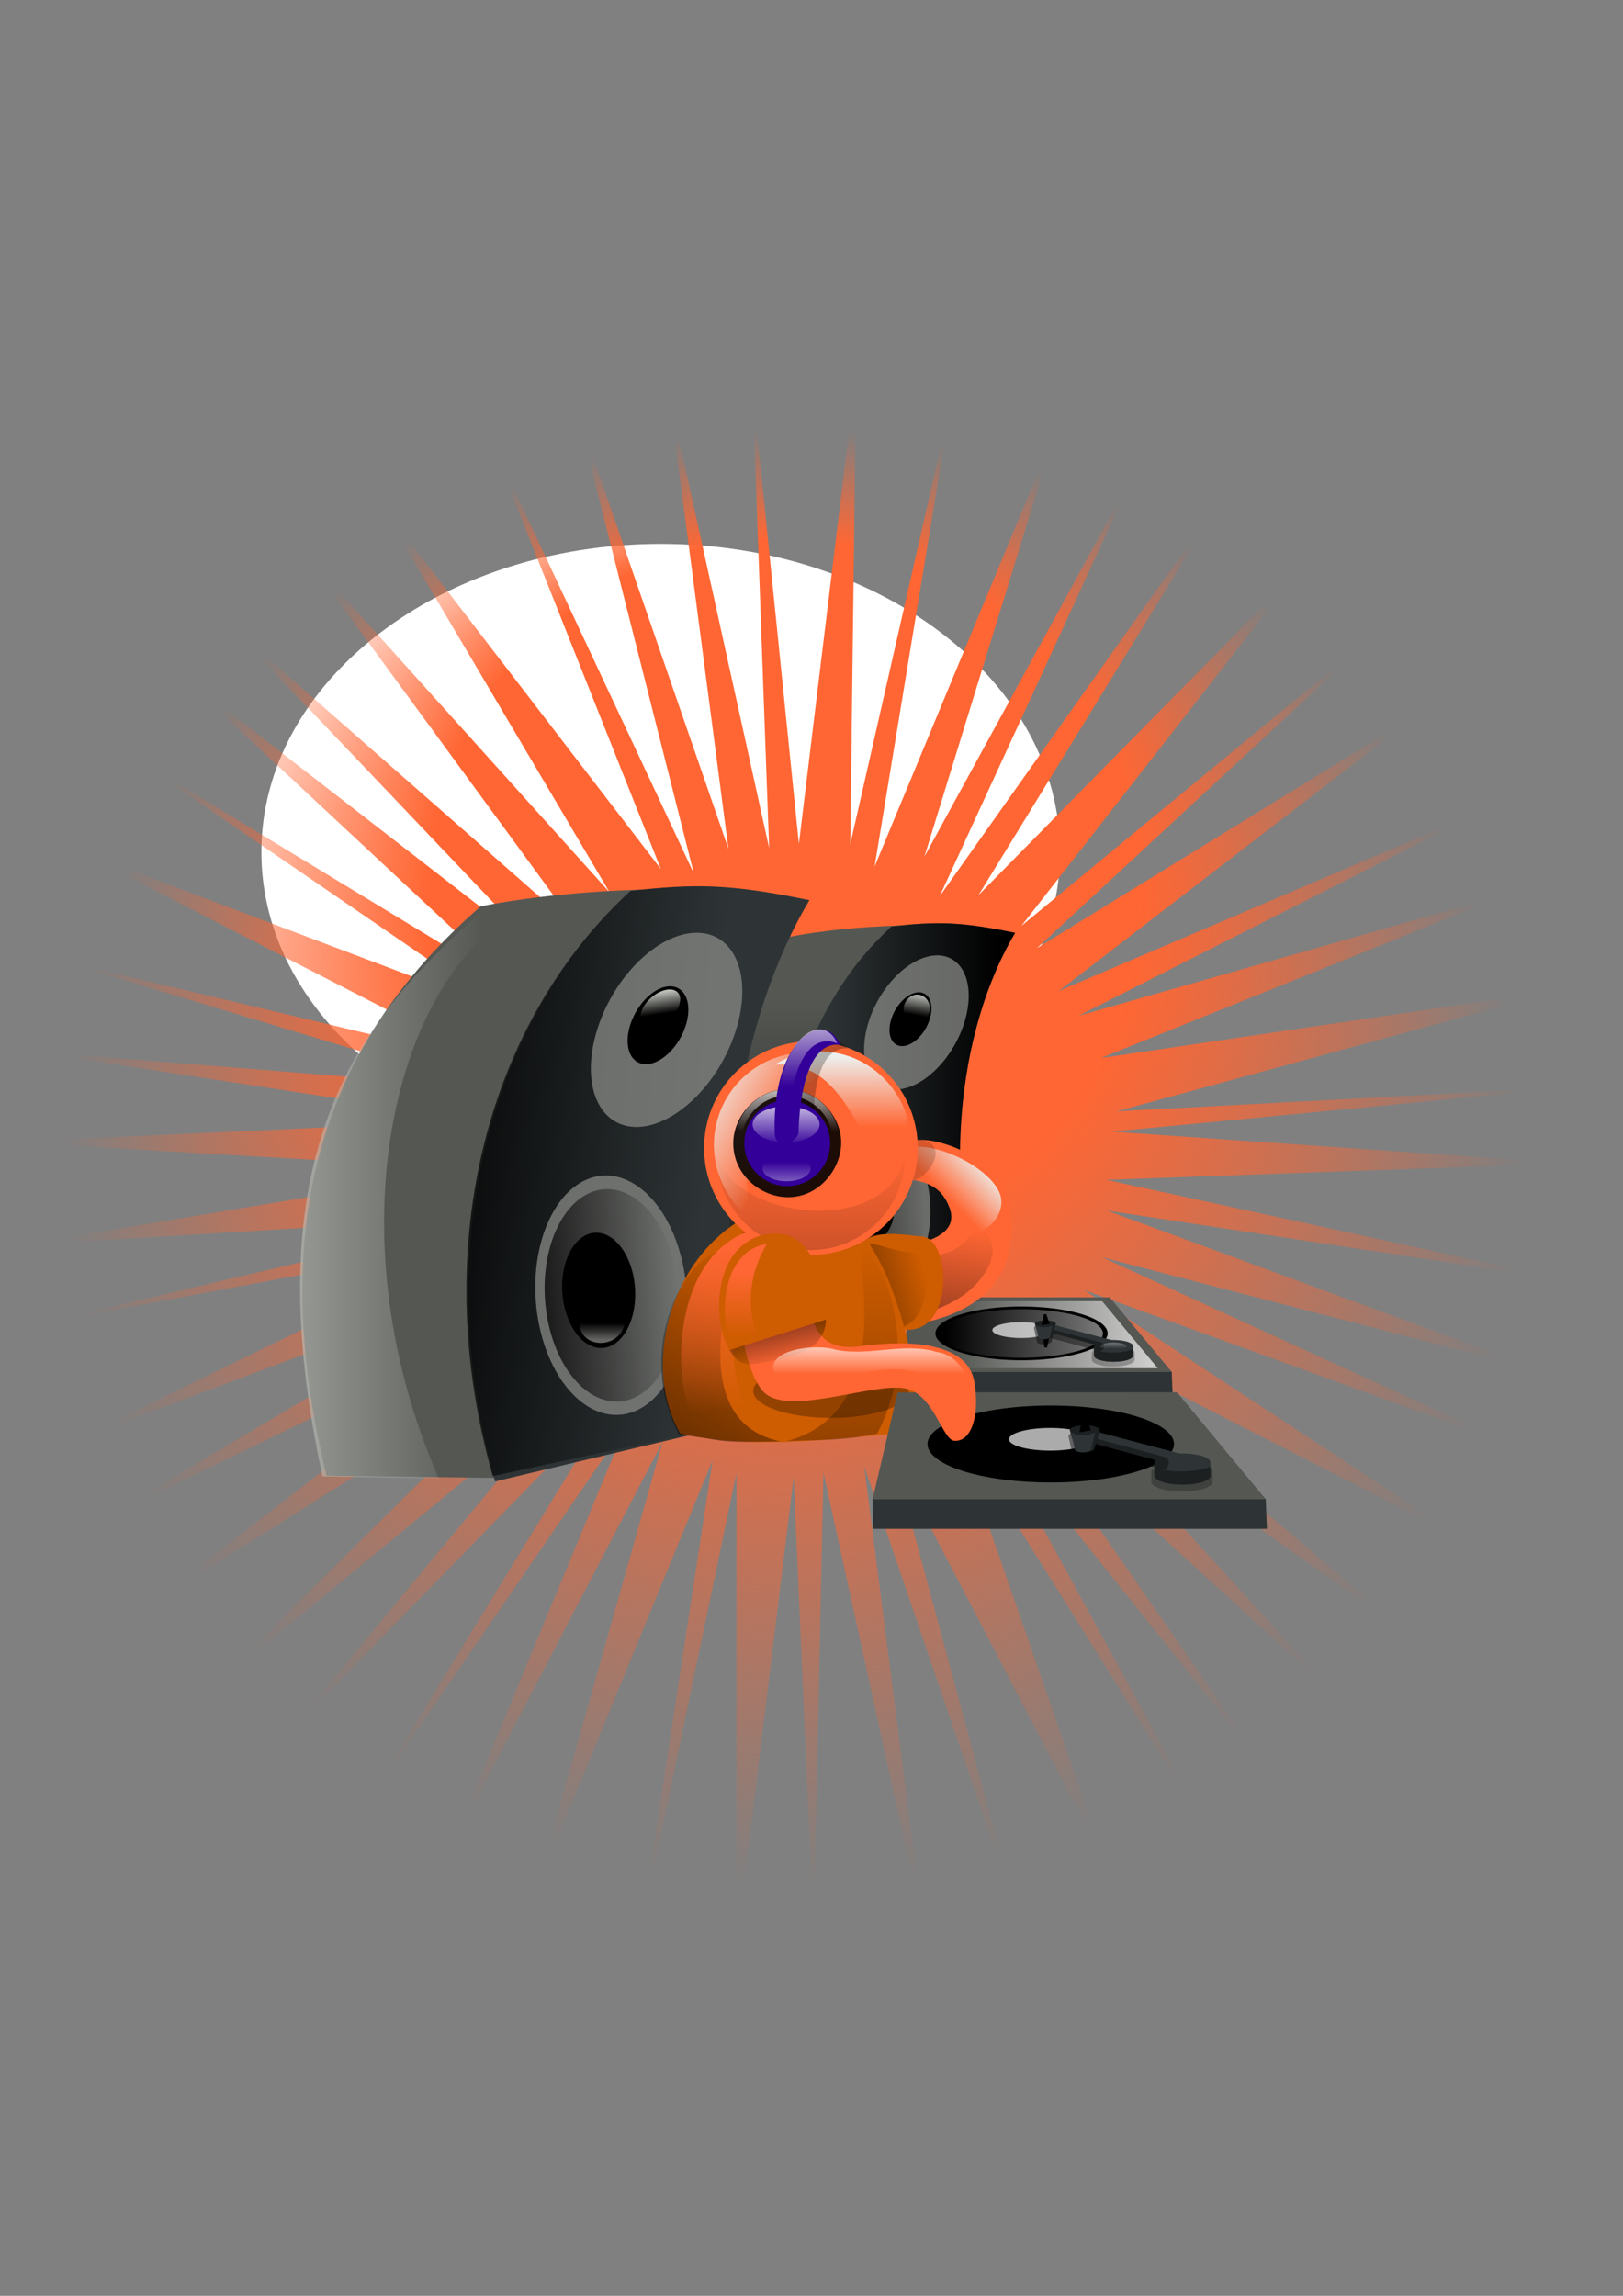 <?xml version="1.0" encoding="UTF-8"?>
<svg viewBox="0 0 744.094 1052.362" xmlns="http://www.w3.org/2000/svg" xmlns:xlink="http://www.w3.org/1999/xlink">
 <rect x="0" y="0" width="744.094" height="1052.362" fill="#808080" stroke="none"/>
 <defs>
  <linearGradient id="b">
   <stop stop-color="#fff" offset="0"/>
   <stop stop-color="#fff" stop-opacity="0" offset="1"/>
  </linearGradient>
  <linearGradient id="a">
   <stop offset="0"/>
   <stop stop-opacity="0" offset="1"/>
  </linearGradient>
  <linearGradient id="c">
   <stop stop-color="#babdb6" offset="0"/>
   <stop stop-color="#babdb6" stop-opacity="0" offset="1"/>
  </linearGradient>
  <linearGradient id="e">
   <stop stop-color="#eeeeec" offset="0"/>
   <stop stop-color="#eeeeec" stop-opacity="0" offset="1"/>
  </linearGradient>
  <linearGradient id="l">
   <stop stop-color="#ff6633" offset="0"/>
   <stop stop-color="#ff6633" stop-opacity="0" offset="1"/>
  </linearGradient>
  <linearGradient id="ai" x2="0" y1="610.51" y2="629.95" gradientUnits="userSpaceOnUse" xlink:href="#b"/>
  <linearGradient id="ah" x1="350.03" x2="359.31" y1="587.4" y2="625.33" gradientUnits="userSpaceOnUse" xlink:href="#a"/>
  <linearGradient id="ag" x2="0" y1="583.1" y2="613.69" gradientUnits="userSpaceOnUse" xlink:href="#l"/>
  <linearGradient id="af" x1="354" x2="415" gradientTransform="matrix(.634 .366 -.366 .634 301.19 15.668)" gradientUnits="userSpaceOnUse" xlink:href="#e"/>
  <linearGradient id="ae" x1="470.45" x2="449.55" y1="514.96" y2="551.15" gradientTransform="matrix(.63 -.387 .364 .669 -96.63 322.21)" gradientUnits="userSpaceOnUse" xlink:href="#e"/>
  <linearGradient id="ad" x1="375.22" x2="375.22" y1="624.67" y2="527.41" gradientUnits="userSpaceOnUse" xlink:href="#a"/>
  <linearGradient id="ac" x2="0" y1="572.28" y2="647.27" gradientUnits="userSpaceOnUse" xlink:href="#l"/>
  <linearGradient id="ab" x1="458.21" x2="478.14" y1="632.41" y2="583.71" gradientTransform="matrix(.637 0 0 -.502 78.303 856.93)" gradientUnits="userSpaceOnUse" xlink:href="#a"/>
  <linearGradient id="aa" x1="277.96" x2="333.74" y1="663.68" y2="567.07" gradientUnits="userSpaceOnUse" xlink:href="#a"/>
  <linearGradient id="z" x2="0" y1="696.75" y2="572.46" gradientUnits="userSpaceOnUse" xlink:href="#a"/>
  <linearGradient id="y" x1="458.48" x2="442.15" y1="540.62" y2="556.96" gradientUnits="userSpaceOnUse" xlink:href="#e"/>
  <linearGradient id="x" x1="351.08" x2="421.97" y1="598.21" y2="577.23" gradientUnits="userSpaceOnUse" xlink:href="#a"/>
  <linearGradient id="w" x1="418.75" x2="435.09" y1="671.07" y2="561.9" gradientUnits="userSpaceOnUse" xlink:href="#a"/>
  <linearGradient id="k" x2="0" y1="773.18" y2="466.98" gradientUnits="userSpaceOnUse" xlink:href="#a"/>
  <linearGradient id="v" x1="369.47" x2="249.6" gradientUnits="userSpaceOnUse" xlink:href="#a"/>
  <linearGradient id="d" x1="248" x2="328" gradientUnits="userSpaceOnUse" xlink:href="#a"/>
  <linearGradient id="j" x1="291.95" x2="272.33" y1="569.37" y2="681.15" gradientUnits="userSpaceOnUse" xlink:href="#c"/>
  <linearGradient id="u" x1="247.78" x2="305.95" y1="621.71" y2="626.58" gradientUnits="userSpaceOnUse" xlink:href="#c"/>
  <linearGradient id="t" x1="87.605" x2="226.07" gradientUnits="userSpaceOnUse" xlink:href="#c"/>
  <linearGradient id="s" x1="184.06" x2="331.62" y1="543.99" y2="556.88" gradientUnits="userSpaceOnUse" xlink:href="#a"/>
  <linearGradient id="r" x1="334.35" x2="284.99" y1="630.18" y2="651.85" gradientUnits="userSpaceOnUse" xlink:href="#c"/>
  <linearGradient id="i" x1="291.66" x2="287.48" y1="572.92" y2="622.83" gradientUnits="userSpaceOnUse" xlink:href="#c"/>
  <linearGradient id="h" x1="335.03" x2="510.06" gradientUnits="userSpaceOnUse" xlink:href="#b"/>
  <linearGradient id="g" x1="317.27" x2="621.48" gradientUnits="userSpaceOnUse" xlink:href="#b"/>
  <linearGradient id="f" x2="0" y1="691.13" y2="705.62" gradientUnits="userSpaceOnUse" xlink:href="#b"/>
  <linearGradient id="q" x2="0" y1="494.64" y2="529.11" gradientUnits="userSpaceOnUse" xlink:href="#b"/>
  <linearGradient id="p" x2="0" y1="492.76" y2="571.28" gradientUnits="userSpaceOnUse" xlink:href="#b"/>
  <linearGradient id="o" x2="0" y1="449.28" y2="502.32" gradientUnits="userSpaceOnUse" xlink:href="#e"/>
  <linearGradient id="n" x2="0" y1="492.76" y2="553.08" gradientUnits="userSpaceOnUse" xlink:href="#b"/>
  <radialGradient id="m" cx="363.91" cy="554.75" r="388.29" fx="354.05" fy="280.99" gradientTransform="matrix(.927 2.4803e-16 -2.4777e-16 .926 26.475 40.905)" gradientUnits="userSpaceOnUse">
   <stop stop-color="#ff6633" offset="0"/>
   <stop stop-color="#ff6633" offset=".486"/>
   <stop stop-color="#ff6633" stop-opacity="0" offset="1"/>
  </radialGradient>
 </defs>
 <path d="m119.84 390.62c0-78.01 82.013-141.32 183.07-141.32s183.07 63.312 183.07 141.32-82.013 141.32-183.07 141.32-183.07-63.312-183.07-141.32z" fill="#fff" fill-rule="evenodd"/>
 <path transform="matrix(.93 0 0 .93 25.537 15.343)" d="m695.21 743.02-206.79-105.58 182.49 154.53-184.69-131.61 147.75 161.55-165.5-151.22 129.34 186.35-143.35-179.27 114.13 208.7-126.52-202.21 75.657 217.66-104.76-200.52 60.57 224.61-74.989-219.82 29.433 228.8-49.505-225.58-4.814 227.45-9.858-225.42-28.244 231.18 0.037-233.01-47.345 226.58 35.602-233-87.23 212.25 62.652-221.57-104.64 200.73 86.675-208.94-130 189.84 123.95-202.37-161.59 165.78 140.44-169.31-178.44 147.23 168.1-166.59-200.61 126.56 189.93-146.57-213.45 104.08 206.41-122.18-217 81.468 203.27-99.003-224.16 42.207 229.43-53.906-235.26 14.347 224.5-37.45-231.2-13.444 233.93-10.635-222.68-34.106 222.36 17.812-211.21-63.582 216.41 51.596-205.64-105.69 211.75 79.989-185.56-127.23 193.68 117.54-169.61-158.09 182.25 141.32-158.19-166.25 175.93 154.47-139.78-191.06 153.78 170.88-114.11-193.02 139.38 181.53-85.876-215.91 102.12 218-57.923-229 74.989 216.92-29.419-224.77 49.491 224.44-8.268-227.77 22.939 225.74 28.244-232.63-2.913 232.71 50.005-219.65-38.032 230.75 89.876-216.64-65.312 211.74 104.42-191.19-96.894 210.69 140.44-198.23-121.29 197.66 158.95-161.4-137.79 176.56 178.44-147.23-170.76 158.2 190.19-117.04-179.49 138.19 213.45-90.99-203.77 103.25 214.35-61.086-203.29 81.877 228.5-33.902-220.67 60.146 229.16-12.197-231.5 22.205 225.1 15.593-227.81 8.167 229.65 49.987-229.35-34.825 218.2 80.276-220.73-57.32 205.64 94.044-214.43-77.865 188.23 123.66z" fill="url(#m)" fill-rule="evenodd"/>
 <g transform="matrix(.663 0 0 .663 212.4 148.2)" fill-rule="evenodd">
  <path d="m224.56 424.36c44-8.637 112.15-11.929 156.15-1.92-41.255 53.868-50.622 142.19-26.265 244.92l-118.5 30-84.985-1.121c-34-139.21 12.089-218.04 73.597-271.88z" fill="#555753"/>
  <path d="m224.56 424.36c44-8.637 112.15-11.929 156.15-1.92-41.255 53.868-50.622 142.19-26.265 244.92l-118.5 30-84.985-1.121c-34-139.21 12.089-218.04 73.597-271.88z" fill="url(#k)"/>
  <path d="m296.2 416.96c30.919-3.365 46.657-3.495 85.354 4.466-32.255 54.367-51.469 144.6-27.112 248.28l-123 29.269c-31.776-112.15-1.958-221.31 64.758-282.01z" fill="#2e3436"/>
  <path d="m296.2 416.96c30.919-3.365 46.657-3.495 85.354 4.466-32.255 54.367-51.469 144.6-27.112 248.28l-123 29.269c-31.776-112.15-1.958-221.31 64.758-282.01z" fill="url(#v)"/>
  <path transform="matrix(.898 -.08 .075 .959 -18.48 35.781)" d="m328 622.86a40 59.5 0 1 1 -80 0 40 59.5 0 1 1 80 0z" fill="#888a85" fill-opacity=".75"/>
  <path transform="matrix(.797 -.071 .067 .851 15.967 100.52)" d="m328 622.86a40 59.5 0 1 1 -80 0 40 59.5 0 1 1 80 0z" fill="url(#d)" fill-opacity=".75"/>
  <path transform="matrix(.589 .506 -.461 .701 430.85 -99)" d="m328 622.86a40 59.5 0 1 1 -80 0 40 59.5 0 1 1 80 0z" fill="#888a85" fill-opacity=".75"/>
  <path transform="matrix(.497 .427 -.389 .592 412.53 -8.175)" d="m328 622.86a40 59.5 0 1 1 -80 0 40 59.5 0 1 1 80 0z" fill="url(#d)" fill-opacity=".75"/>
  <path transform="matrix(.236 .203 -.185 .281 356.5 247.66)" d="m328 622.86a40 59.5 0 1 1 -80 0 40 59.5 0 1 1 80 0z"/>
  <path transform="matrix(.433 -.039 .036 .462 133.79 331.22)" d="m328 622.86a40 59.5 0 1 1 -80 0 40 59.5 0 1 1 80 0z"/>
  <path transform="matrix(.252 -.013 .021 .152 194.73 499.74)" d="m328 622.86a40 59.5 0 1 1 -80 0 40 59.5 0 1 1 80 0z" fill="url(#j)"/>
  <path transform="matrix(-.017 .245 -.152 -.006 413.13 407.14)" d="m328 622.86a40 59.5 0 1 1 -80 0 40 59.5 0 1 1 80 0z" fill="url(#u)"/>
 </g>
 <g transform="matrix(.96 0 0 .96 4.792 8.048)" fill-rule="evenodd">
  <path d="m224.56 424.36c44-8.637 112.15-11.929 156.15-1.92-41.255 53.868-50.622 142.19-26.265 244.92l-118.5 30-84.985-1.121c-34-139.21 12.089-218.04 73.597-271.88z" fill="#555753"/>
  <path d="m224.56 424.36c44-8.637 112.15-11.929 156.15-1.92-41.255 53.868-50.622 142.19-26.265 244.92l-118.5 30-84.985-1.121c-34-139.21 12.089-218.04 73.597-271.88z" fill="url(#k)"/>
  <path d="m225.3 426.65 26.627-4.616c-66.976 26.768-100.23 154.88-47.389 275.49l-55.51-0.975c-34.753-159.76 21.549-221.67 76.273-269.9z" fill="url(#t)"/>
  <path d="m296.2 416.96c30.919-3.365 46.657-3.495 85.354 4.466-32.255 54.367-51.469 144.6-27.112 248.28l-123 29.269c-31.776-112.15-1.958-221.31 64.758-282.01z" fill="#2e3436"/>
  <path d="m296.2 416.96c30.919-3.365 46.657-3.495 85.354 4.466-32.255 54.367-51.469 144.6-27.112 248.28l-124.14 26.706c-31.776-112.15-0.819-218.75 65.897-279.45z" fill="url(#s)"/>
  <path transform="matrix(.898 -.08 .075 .959 -18.48 35.781)" d="m328 622.86a40 59.5 0 1 1 -80 0 40 59.5 0 1 1 80 0z" fill="#888a85" fill-opacity=".75"/>
  <path transform="matrix(.797 -.071 .067 .851 15.967 100.52)" d="m328 622.86a40 59.5 0 1 1 -80 0 40 59.5 0 1 1 80 0z" fill="url(#d)" fill-opacity=".75"/>
  <path transform="matrix(.589 .506 -.461 .701 430.85 -99)" d="m328 622.86a40 59.5 0 1 1 -80 0 40 59.5 0 1 1 80 0z" fill="#888a85" fill-opacity=".75"/>
  <path transform="matrix(.497 .427 -.389 .592 412.53 -8.175)" d="m328 622.86a40 59.5 0 1 1 -80 0 40 59.5 0 1 1 80 0z" fill="url(#d)" fill-opacity=".75"/>
  <path transform="matrix(.236 .203 -.185 .281 356.5 247.66)" d="m328 622.86a40 59.5 0 1 1 -80 0 40 59.5 0 1 1 80 0z"/>
  <path transform="matrix(.433 -.039 .036 .462 133.79 331.22)" d="m328 622.86a40 59.5 0 1 1 -80 0 40 59.5 0 1 1 80 0z"/>
  <path transform="matrix(.252 -.013 .021 .152 194.73 499.74)" d="m328 622.86a40 59.5 0 1 1 -80 0 40 59.5 0 1 1 80 0z" fill="url(#j)"/>
  <path transform="matrix(.19 -.204 .096 .063 195.83 492.56)" d="m328 622.86a40 59.5 0 1 1 -80 0 40 59.5 0 1 1 80 0z" fill="url(#r)"/>
  <path transform="matrix(.264 .013 .022 -.159 192.86 718.66)" d="m328 622.86a40 59.5 0 1 1 -80 0 40 59.5 0 1 1 80 0z" fill="url(#i)" opacity=".537"/>
 </g>
 <g transform="matrix(-.54 0 0 .54 716.62 227.79)" fill-rule="evenodd">
  <g transform="matrix(1.348 0 0 1.348 -170.57 -229.57)">
   <path d="m372.5 734.36h173.21l0.294-13-19.208-44.878h-110.54l-43.25 44.878-0.5 13z" fill="#2e3436"/>
   <path d="m412 674.36h123l11 47h-173l39-47z" fill="#555753"/>
   <path d="m416.84 676.76h110.47l9.879 42.21h-155.37l35.026-42.21z" fill="url(#h)"/>
   <path transform="matrix(.723 0 0 .72 68.512 348.66)" d="m627 483.86a75 23.5 0 1 1 -150 0 75 23.5 0 1 1 150 0z"/>
   <path transform="matrix(.242 0 0 .212 334.26 592.38)" d="m627 483.86a75 23.5 0 1 1 -150 0 75 23.5 0 1 1 150 0z" fill="#fff" fill-opacity=".67"/>
   <path transform="matrix(.686 0 0 .651 89.156 382.1)" d="m627 483.86a75 23.5 0 1 1 -150 0 75 23.5 0 1 1 150 0z" fill="url(#g)"/>
  </g>
  <g transform="matrix(-1.08 0 0 1.08 944.94 -39.051)">
   <path d="m504.51 708.82v5.554c0 2.898 7.523 5.253 16.815 5.253s16.842-2.355 16.842-5.253v-5.554c0.132-6.411-32.838-5.857-33.657 0z" fill-opacity=".255"/>
   <path d="m520.42 698.77c-7.913 0.188-14.157 2.269-14.157 4.785v7.551c0 2.639 6.853 4.785 15.316 4.785s15.341-2.146 15.341-4.785v-7.551c0-2.639-6.877-4.785-15.341-4.785-0.397 0-0.77-0.009-1.159 0z" fill="#2e3436"/>
   <path transform="rotate(15)" d="m625.8 540.67 74.667-0.322v7l-65.356-0.061-0.222 8.009-2.576 0.587-6.512-15.213z" fill="#2e3436"/>
   <path transform="rotate(15)" d="m638.23 544.35h36.997a3.5 2.612 0 0 1 3.5 2.612v1.775a3.5 2.612 0 0 1 -3.5 2.612h-36.997a3.5 2.612 0 0 1 -3.5 -2.612v-1.775a3.5 2.612 0 0 1 3.5 -2.612" fill-opacity=".383"/>
   <path d="m506.26 706.05v5.059c0 2.639 6.853 4.785 15.316 4.785s15.341-2.146 15.341-4.785v-5.059c-9.899 3.725-23.763 3.318-30.657 0z" fill="#1c2021"/>
   <path d="m520.8 700.79c-5.309 0.126-9.498 1.522-9.498 3.21v0.416c0 1.771 4.598 3.21 10.276 3.21s10.293-1.439 10.293-3.21v-0.416c0-1.771-4.614-3.21-10.293-3.21-0.266 0-0.517-0.006-0.778 0z" fill="url(#f)"/>
   <path transform="rotate(15)" d="m628.77 547.9 6.339-0.611 0.509 11.942-1.967 0.448-4.881-11.78z"/>
  </g>
  <g transform="matrix(.583 0 0 .583 109.09 289.76)">
   <path d="m553.47 713.26 4.113 18.75c0.216 2.622 5.685 4.777 12.706 4.777s8.455-2.207 9.019-4.777l4.113-18.75c0.132-7.716-29.131-7.049-29.95 0z" fill-opacity=".426"/>
   <path d="m565.66 701.91c-7.913 0.188-14.157 2.269-14.157 4.785l5.735 19.221c0 1.652 4.289 2.995 9.586 2.995s9.601-1.343 9.601-2.995l5.735-19.221c0-2.639-6.877-4.785-15.341-4.785-0.397 0-0.77-0.009-1.159 0z" fill="#1c2021"/>
   <path d="m580.77 709.18-3.711 16.913c0 1.831-3.761 3.32-8.406 3.32s-8.42-1.489-8.42-3.32l-3.711-16.913c7.83 3.725 18.796 3.318 24.249 0z" fill="#2e3436"/>
  </g>
  <path d="m442.73 703.11-6.784-1.135 2.808-8.281 2.177 0.082 1.799 9.334z"/>
 </g>
 <path transform="matrix(.213 .011 .018 -.134 225.8 557.24)" d="m328 622.86a40 59.5 0 1 1 -80 0 40 59.5 0 1 1 80 0z" fill="url(#i)" fill-rule="evenodd" opacity=".537"/>
 <path d="m389.73 574.13c11.032-1.808 52.801-1.174 45.586-20.524-7.639-20.487-30.076-5.94-25.293-23.865 4.368-16.371 42.133-2.01 49.499 13.29 6.532 13.568 16.521 67.435-66.364 65.62-12.758-0.281-14.461-32.713-3.428-34.521z" fill="#ff6633" fill-rule="evenodd"/>
 <path d="m389.16 573.37c10.165-1.666 42.328 9.645 54.091-5.312 7.563-9.617 15.942 1.658 9.574 13.28s-22.321 24.677-60.507 23.841c-11.755-0.259-13.324-30.142-3.159-31.808z" fill="url(#w)" fill-rule="evenodd"/>
 <path d="m423.02 566.84c13.719 1.363 14.811 50-12.493 41.756-6.517-1.968-23.812-4.912-21.388-26.287 2.359-20.804 20.238-16.825 33.881-15.469z" fill="#ce5c00" fill-rule="evenodd"/>
 <path d="m416.46 573.95c12.843 0.757 10.364 35.275-5.933 34.65-6.803-0.261-23.812-4.912-21.388-26.287 2.359-20.804 14.478-9.12 27.321-8.363z" fill="url(#x)" fill-rule="evenodd"/>
 <path d="m433.77 556.7c-7.639-20.487-30.076-5.94-25.293-23.865 4.368-16.371 42.133-2.01 49.499 13.29 6.532 13.568-16.991 29.925-24.206 10.575z" fill="url(#y)" fill-rule="evenodd"/>
 <path d="m418.01 540.71c-5.966-1.165-10.38-2.01-7.988-10.972 2.184-8.185 3.441-10.234 14.349-6.778s-0.395 18.915-6.361 17.75z" fill-opacity=".16" fill-rule="evenodd"/>
 <path d="m363.82 550.99c51.12-6.176 59.039 105.31 59.039 105.31-36.521 2.042-71.657 9.162-111.01 0.824-21.294-36.804 1.612-100.05 51.97-106.13z" fill="#ce5c00" fill-rule="evenodd"/>
 <path d="m394.59 576.89c1.69 18.959 9.851 71.962-33.817 83.663 18.162-0.664 25.564-0.114 41.338-3.428 25.932-48.013-9.245-99.578-7.521-80.235z" fill="url(#z)" fill-rule="evenodd" opacity=".384"/>
 <path d="m338 573.48c-0.126 7.8-26.925 77.456 19.735 87.218-32.219 0.809-24.353-0.658-46.285-3.097-22.704-42.035 6.402-91.241 26.55-84.12z" fill="url(#aa)" fill-rule="evenodd" opacity=".584"/>
 <path d="m401.09 571.88c0-14.672-7.773-16.918-26.399-16.918s-35.289 8.816-41.087 16.918c-8.539 11.932 15.117 26.581 33.743 26.581s33.743-11.908 33.743-26.581z" fill="url(#ab)" fill-rule="evenodd"/>
 <path d="m350.94 562.4c-26.257 42.306-9.84 82.409-9.84 82.409l-23.452 4.419c-10.227-17.745-9.347-80.08 33.292-86.828z" fill="url(#ac)" fill-rule="evenodd"/>
 <path transform="matrix(.924 0 0 .924 -47.71 1.094)" d="m507 568.36a53 53 0 1 1 -106 0 53 53 0 1 1 106 0z" fill="#ff6633" fill-rule="evenodd"/>
 <path d="m414.87 529.83c0 23.827-19.338 43.165-43.165 43.165s-43.165-19.338-43.165-43.165c9.808 30.166 79.234 36.66 86.33 0z" fill="url(#ad)" fill-rule="evenodd" opacity=".405"/>
 <path d="m393.65 516.02c-11.613-21.374-22.168-28.944-38.451-28.038 20.114-12.34 45.864-5.009 57.477 16.365s-7.413 33.047-19.026 11.673z" fill="url(#ae)" fill-rule="evenodd"/>
 <path d="m352.14 514.69c-11.694 20.254-12.592 33.045-3.65 46.815-20.254-11.694-27.201-37.622-15.508-57.875s37.622-27.201 57.875-15.508c-18.286 8.378-27.024 6.315-38.717 26.569z" fill="url(#af)" fill-rule="evenodd"/>
 <path transform="matrix(.673 0 0 -.233 75.471 770.01)" d="m507 568.36a53 53 0 1 1 -106 0 53 53 0 1 1 106 0z" fill-opacity=".287" fill-rule="evenodd"/>
 <g transform="matrix(.773 0 0 .773 82.594 120.55)" fill-rule="evenodd">
  <g transform="matrix(-1.348 0 0 1.348 1146.7 -239.27)">
   <path d="m372.5 734.36h173.21l0.294-13-19.208-44.878h-110.54l-43.25 44.878-0.5 13z" fill="#2e3436"/>
   <path d="m412 674.36h123l11 47h-173l39-47z" fill="#555753"/>
   <path d="m416.84 676.76h110.47l9.879 42.21h-155.37l35.026-42.21z" fill="url(#h)"/>
   <path transform="matrix(.723 0 0 .72 68.512 348.66)" d="m627 483.86a75 23.5 0 1 1 -150 0 75 23.5 0 1 1 150 0z"/>
   <path transform="matrix(.242 0 0 .212 334.26 592.38)" d="m627 483.86a75 23.5 0 1 1 -150 0 75 23.5 0 1 1 150 0z" fill="#fff" fill-opacity=".67"/>
   <path transform="matrix(.686 0 0 .651 89.156 382.1)" d="m627 483.86a75 23.5 0 1 1 -150 0 75 23.5 0 1 1 150 0z" fill="url(#g)"/>
  </g>
  <g transform="matrix(1.08 0 0 1.08 31.171 -48.753)">
   <path d="m504.51 708.82v5.554c0 2.898 7.523 5.253 16.815 5.253s16.842-2.355 16.842-5.253v-5.554c0.132-6.411-32.838-5.857-33.657 0z" fill-opacity=".255"/>
   <path d="m520.42 698.77c-7.913 0.188-14.157 2.269-14.157 4.785v7.551c0 2.639 6.853 4.785 15.316 4.785s15.341-2.146 15.341-4.785v-7.551c0-2.639-6.877-4.785-15.341-4.785-0.397 0-0.77-0.009-1.159 0z" fill="#2e3436"/>
   <path transform="rotate(15)" d="m625.8 540.67 74.667-0.322v7l-65.356-0.061-0.222 8.009-2.576 0.587-6.512-15.213z" fill="#2e3436"/>
   <path transform="rotate(15)" d="m638.23 544.35h36.997a3.5 2.612 0 0 1 3.5 2.612v1.775a3.5 2.612 0 0 1 -3.5 2.612h-36.997a3.5 2.612 0 0 1 -3.5 -2.612v-1.775a3.5 2.612 0 0 1 3.5 -2.612" fill-opacity=".383"/>
   <path d="m506.26 706.05v5.059c0 2.639 6.853 4.785 15.316 4.785s15.341-2.146 15.341-4.785v-5.059c-9.899 3.725-23.763 3.318-30.657 0z" fill="#1c2021"/>
   <path d="m520.8 700.79c-5.309 0.126-9.498 1.522-9.498 3.21v0.416c0 1.771 4.598 3.21 10.276 3.21s10.293-1.439 10.293-3.21v-0.416c0-1.771-4.614-3.21-10.293-3.21-0.266 0-0.517-0.006-0.778 0z" fill="url(#f)"/>
   <path transform="rotate(15)" d="m628.77 547.9 6.339-0.611 0.509 11.942-1.967 0.448-4.881-11.78z"/>
  </g>
  <g transform="matrix(-.583 0 0 .583 867.02 280.06)">
   <path d="m553.47 713.26 4.113 18.75c0.216 2.622 5.685 4.777 12.706 4.777s8.455-2.207 9.019-4.777l4.113-18.75c0.132-7.716-29.131-7.049-29.95 0z" fill-opacity=".426"/>
   <path d="m565.66 701.91c-7.913 0.188-14.157 2.269-14.157 4.785l5.735 19.221c0 1.652 4.289 2.995 9.586 2.995s9.601-1.343 9.601-2.995l5.735-19.221c0-2.639-6.877-4.785-15.341-4.785-0.397 0-0.77-0.009-1.159 0z" fill="#1c2021"/>
   <path d="m580.77 709.18-3.711 16.913c0 1.831-3.761 3.32-8.406 3.32s-8.42-1.489-8.42-3.32l-3.711-16.913c7.83 3.725 18.796 3.318 24.249 0z" fill="#2e3436"/>
  </g>
  <path d="m533.38 693.4 6.784-1.135-2.808-8.281-2.177 0.082-1.799 9.334z"/>
 </g>
 <path d="m370.16 581.37c1.808 11.032-3.199 39.683 24.35 35.747 21.645-3.092 49.057-2.054 52.18 16.234 2.706 15.847-1.546 27.829-9.276 27.056-5.439-0.544-9.375-21.53-22.489-24.003-14.798-2.79-54.041 13.18-64.864 1.585s-14.051-51.751-10.049-60.296c5.411-11.557 28.34-7.355 30.148 3.678z" fill="#ff6633" fill-rule="evenodd"/>
 <path d="m353.34 565.52c25.334-2.578 25.276 39.389 25.276 39.389l-44.134 13.945c-8.998-15.598-6.669-50.756 18.858-53.334z" fill="#ce5c00" fill-rule="evenodd"/>
 <path d="m351.71 570.13c-13.166 21.214-4.934 41.323-4.934 41.323l-11.76 2.216c-5.128-8.898-4.687-40.155 16.694-43.539z" fill="url(#ag)" fill-rule="evenodd"/>
 <path d="m362.09 621.83c17.681-4.218 16.53-16.912 16.53-16.912l-44.134 13.945c5.214 9 9.664 7.247 27.604 2.967z" fill="url(#ah)" fill-rule="evenodd"/>
 <g transform="matrix(.773 0 0 .773 -14.808 109.73)" fill-rule="evenodd">
  <path d="m485.69 504.16c-12.954-0.406-24.806 8.884-29.433 20.667-3.99 9.639-2.462 21.206 3.818 29.53 7.135 9.782 19.88 15.398 31.901 13.123 17.584-3.063 30.18-22.985 24.859-40.145-4.007-13.226-17.038-23.834-31.145-23.175zm0.375 12.562c12.384-0.331 22.616 13.722 18.25 25.38-3.619 11.337-19.065 16.883-28.865 9.902-8.781-5.902-11.503-19.708-4.37-27.908 3.641-4.435 9.231-7.258 14.986-7.374z" fill-opacity=".883"/>
  <path d="m484.91 504.22c-12.155 0.056-23.157 8.343-27.594 19.469-3.792 9.087-1.858 20.203 4.596 27.591 8.042 9.831 22.38 14.368 34.49 9.922 10.608-3.698 18.809-13.791 20.124-25.074 0.848-6.488-1.09-13.021-4.773-18.345-5.896-8.585-16.274-14.279-26.844-13.562zm2.094 3.719c13.682 0.083 26.397 12.476 25.82 26.343-0.708 12.758-11.661 24.066-24.444 24.809-11.688 0.876-23.419-6.293-27.658-17.182-2.237-5.999-1.895-13.102 1.031-18.812 4.468-9.063 14.061-15.507 24.281-15.141 0.322-0.032 0.646-0.009 0.969-0.016z" fill="url(#q)"/>
  <path d="m481.45 528.21c-1.614-49.421 26.598-64.341 40.391-48.518-23.499-1.083-19.999 49.833-19.999 49.833-1.726 5.733-20.392 8.132-20.392-1.315z" fill-opacity=".255"/>
  <path transform="translate(87.596 -4.808)" d="m423.91 540.77a25.456 25.456 0 1 1 -50.912 0 25.456 25.456 0 1 1 50.912 0z" fill="#330099"/>
  <path transform="matrix(.78 0 0 .42 174.59 297.67)" d="m423.91 540.77a25.456 25.456 0 1 1 -50.912 0 25.456 25.456 0 1 1 50.912 0z" fill="url(#p)"/>
  <path d="m478.63 529.6c-1.614-55.514 29.348-73.959 38.891-51.972-24.749-3.182-24.749 52.326-24.749 52.326-1.726 6.44-14.142 10.258-14.142-0.354z" fill="#330099"/>
  <path d="m480.39 523.95c-1.468-50.475 26.684-67.246 35.361-47.255-26.574-9.678-29.761 45.479-28.502 47.576-1.569 5.855-6.859 9.327-6.859-0.321z" fill="url(#o)"/>
  <path transform="matrix(.562 0 0 -.303 261.74 714.68)" d="m423.91 540.77a25.456 25.456 0 1 1 -50.912 0 25.456 25.456 0 1 1 50.912 0z" fill="url(#n)" opacity=".568"/>
 </g>
 <path d="m356.63 631.74c9.843 4.859 21.112 0.13 31.428-0.749 12.468-2.563 27.305-6.599 38.579 1.377 6.24 4.936 8.786 13.316 13.939 18.794 3.801-3.932 2.578-10.087 3.261-15.098-0.264-7.998-6.438-15.337-14.398-16.354-15.057-4.539-31.002 2.12-46.14-0.99-10.982-3.389-36.4 0.994-26.67 13.021z" fill="url(#ai)" fill-rule="evenodd"/>
</svg>
